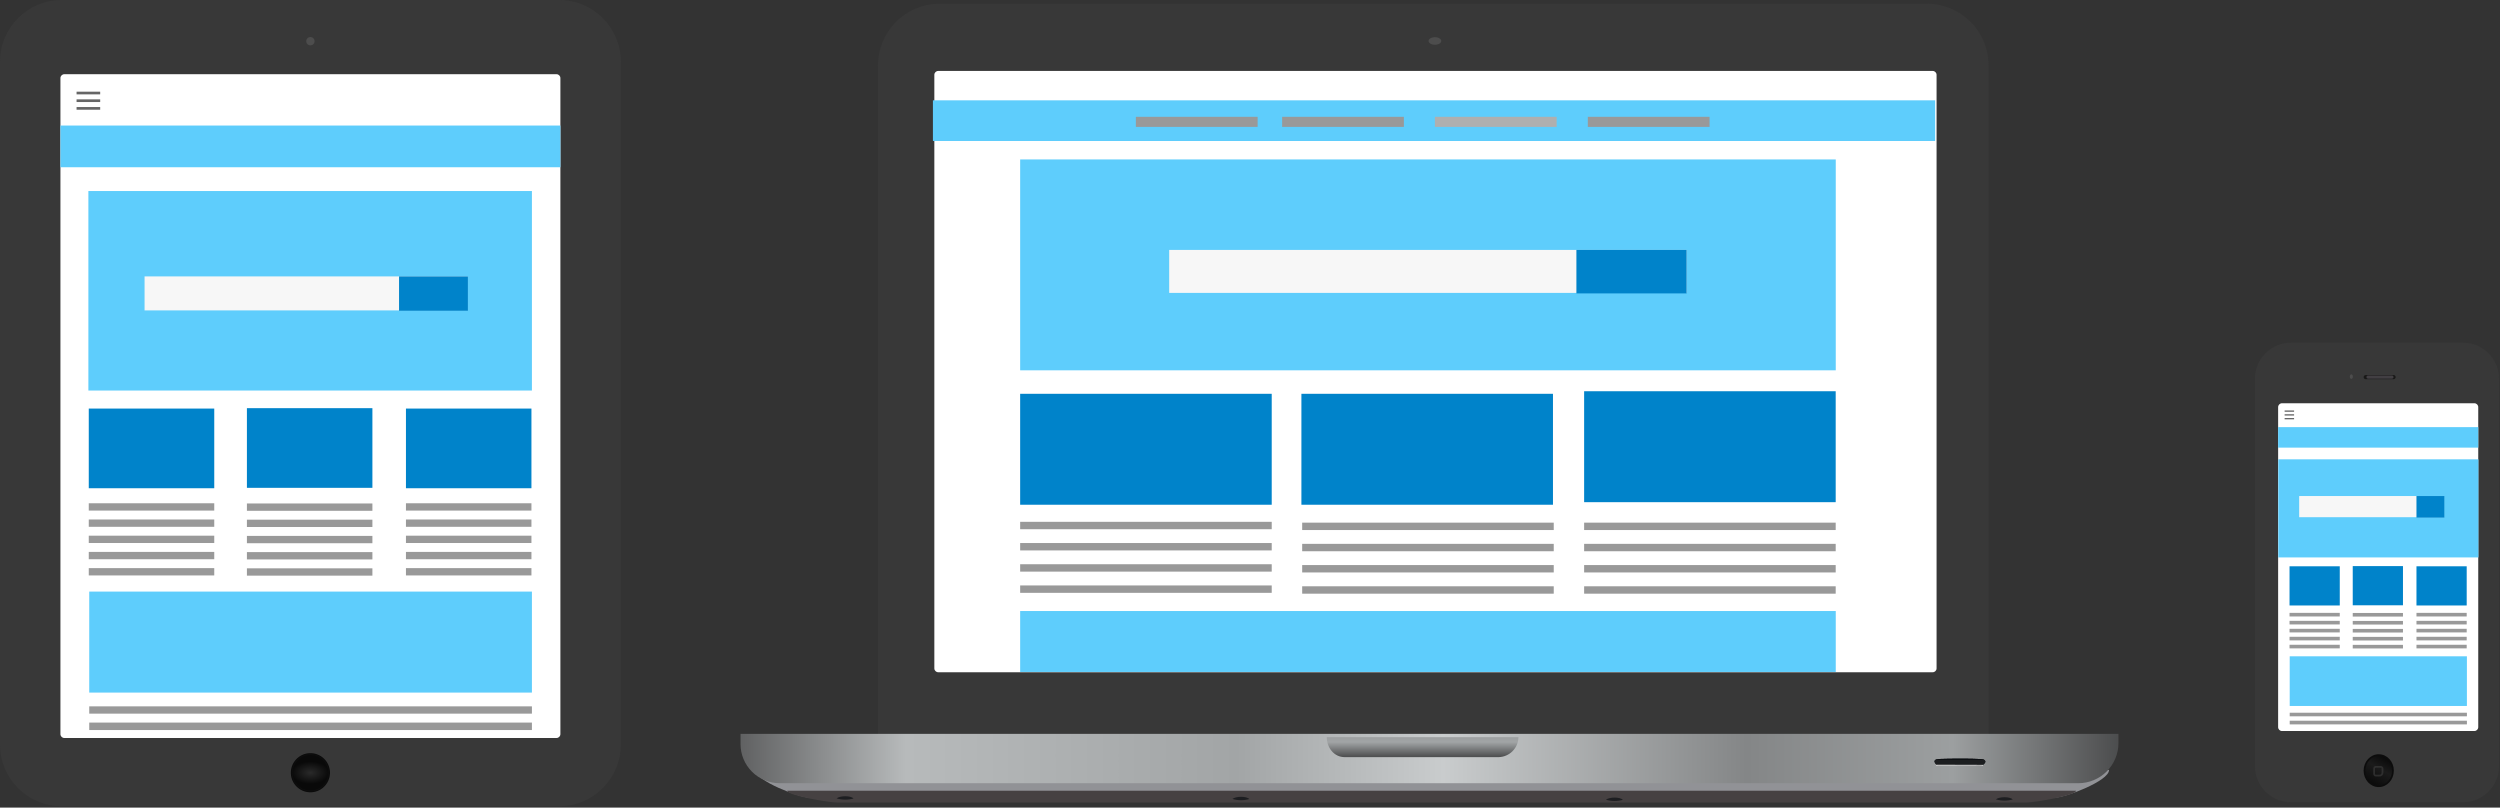 <svg width="1424" height="460" viewBox="0 0 1424 460" fill="none" xmlns="http://www.w3.org/2000/svg">
<rect x="0" y="0" width="1424" height="460" fill="#333333" stroke="none"/>
<path d="M535.27 2.12H1097.52C1106.85 2.12 1115.8 5.826 1122.4 12.424C1128.99 19.021 1132.7 27.97 1132.7 37.3V418.13H500.09V37.3C500.09 27.97 503.797 19.021 510.394 12.424C516.992 5.826 525.94 2.12 535.27 2.12Z" fill="#383838"/>
<path d="M1100.86 40.41H534.41C533.189 40.41 532.2 41.4 532.2 42.62V380.7C532.2 381.921 533.189 382.91 534.41 382.91H1100.86C1102.08 382.91 1103.07 381.921 1103.07 380.7V42.62C1103.07 41.4 1102.08 40.41 1100.86 40.41Z" fill="white"/>
<path d="M817.32 25.49C819.319 25.49 820.94 24.527 820.94 23.34C820.94 22.153 819.319 21.19 817.32 21.19C815.321 21.19 813.7 22.153 813.7 23.34C813.7 24.527 815.321 25.49 817.32 25.49Z" fill="#4D4D4D"/>
<path d="M1102.26 57.15H531.39V80.31H1102.26V57.15Z" fill="#5ECDFC"/>
<path d="M1045.65 90.82H581.08V210.93H1045.65V90.82Z" fill="#5ECDFC"/>
<path d="M960.76 142.35H665.97V166.83H960.76V142.35Z" fill="#F7F7F7"/>
<path d="M960.71 142.35H897.92V167.12H960.71V142.35Z" fill="#0083CA"/>
<path d="M884.57 224.31H741.28V287.5H884.57V224.31Z" fill="#0083CA"/>
<path d="M1045.61 222.85H902.32V286.04H1045.61V222.85Z" fill="#0083CA"/>
<path d="M724.37 224.31H581.08V287.5H724.37V224.31Z" fill="#0083CA"/>
<path d="M885.01 297.7H741.72V301.91H885.01V297.7Z" fill="#999999"/>
<path d="M885.01 309.78H741.72V313.99H885.01V309.78Z" fill="#999999"/>
<path d="M885.01 321.86H741.72V326.07H885.01V321.86Z" fill="#999999"/>
<path d="M885.01 333.95H741.72V338.16H885.01V333.95Z" fill="#999999"/>
<path d="M1045.65 348.04H581.08V382.75H1045.65V348.04Z" fill="#5ECDFC"/>
<path d="M724.37 297.23H581.08V301.44H724.37V297.23Z" fill="#999999"/>
<path d="M724.37 309.31H581.08V313.52H724.37V309.31Z" fill="#999999"/>
<path d="M724.37 321.39H581.08V325.6H724.37V321.39Z" fill="#999999"/>
<path d="M724.37 333.47H581.08V337.68H724.37V333.47Z" fill="#999999"/>
<path d="M1045.61 297.7H902.32V301.91H1045.61V297.7Z" fill="#999999"/>
<path d="M1045.61 309.78H902.32V313.99H1045.61V309.78Z" fill="#999999"/>
<path d="M1045.61 321.86H902.32V326.07H1045.61V321.86Z" fill="#999999"/>
<path d="M1045.61 333.95H902.32V338.16H1045.61V333.95Z" fill="#999999"/>
<path d="M973.77 66.53H904.42V72.28H973.77V66.53Z" fill="#999999"/>
<path d="M886.67 66.53H817.32V72.28H886.67V66.53Z" fill="#AFAFAF"/>
<path d="M716.34 66.53H646.99V72.28H716.34V66.53Z" fill="#999999"/>
<path d="M799.65 66.53H730.3V72.28H799.65V66.53Z" fill="#999999"/>
<path d="M1201.32 438.57C1201.32 444.94 1176.19 454.18 1171.5 454.18H460.14C455.45 454.18 430.32 444.93 430.32 438.57H1201.32Z" fill="#919296"/>
<path d="M421.8 418H1206.67V423.24C1206.67 429.308 1204.26 435.128 1199.97 439.419C1195.68 443.709 1189.86 446.12 1183.79 446.12H444.12C441.189 446.12 438.287 445.543 435.579 444.421C432.871 443.299 430.41 441.655 428.337 439.583C426.265 437.51 424.621 435.049 423.499 432.341C422.377 429.634 421.8 426.731 421.8 423.8V418Z" fill="url(#paint0_linear)"/>
<path d="M1182.52 450.39C1182.52 453.14 1158.59 457.13 1154.13 457.13H476.8C472.34 457.13 448.41 453.13 448.41 450.39H1182.52Z" fill="#464142"/>
<path d="M864.92 419.9C864.867 422.877 863.668 425.72 861.573 427.836C859.477 429.952 856.647 431.178 853.67 431.26H765.97C759.63 431.26 755.73 425.58 755.73 419.91L864.92 419.9Z" fill="url(#paint1_linear)"/>
<path d="M701.97 455.08C704.1 453.43 710.09 453.47 711.62 455.14C708.464 456.042 705.115 456.022 701.97 455.08Z" fill="#1D1E21"/>
<path d="M914.72 455.52C916.85 453.87 922.84 453.91 924.37 455.58C921.214 456.482 917.865 456.462 914.72 455.52V455.52Z" fill="#1D1E21"/>
<path d="M476.52 454.76C478.65 453.11 484.64 453.15 486.17 454.82C483.014 455.722 479.665 455.702 476.52 454.76V454.76Z" fill="#1D1E21"/>
<path d="M1136.82 455.31C1138.95 453.66 1144.94 453.7 1146.47 455.37C1143.31 456.272 1139.96 456.252 1136.82 455.31Z" fill="#1D1E21"/>
<path d="M1129.52 433.89C1129.02 434.119 1128.49 434.277 1127.94 434.36H1104.94C1104.66 434.387 1104.37 434.356 1104.1 434.268C1103.83 434.181 1103.58 434.038 1103.37 433.85C1112.08 433.64 1120.81 433.58 1129.52 433.89V433.89Z" fill="#0D0F12"/>
<path d="M1102.92 435.58C1101.92 434.35 1101.03 433.14 1103.34 432.34C1109.16 432.86 1114.99 432.49 1120.81 432.55C1123.71 432.734 1126.63 432.681 1129.52 432.39C1131.82 433.52 1130.78 434.61 1129.52 435.69C1127.97 436.35 1126.34 435.98 1124.76 435.99C1118.4 436.04 1112.03 435.99 1105.66 435.99C1104.73 435.97 1103.73 436.39 1102.92 435.58Z" fill="#1C1E20"/>
<path d="M1102.92 435.58L1129.5 435.66C1129.49 435.818 1129.48 435.975 1129.45 436.13C1120.66 436.177 1111.88 436.207 1103.09 436.22C1103.02 436.22 1102.89 436.13 1102.89 436.08C1102.89 435.913 1102.9 435.746 1102.92 435.58V435.58Z" fill="#DCDDE0"/>
<path d="M1129.52 432.39C1129.02 432.619 1128.49 432.777 1127.94 432.86H1104.94C1104.66 432.887 1104.37 432.856 1104.1 432.768C1103.83 432.681 1103.58 432.538 1103.37 432.35C1112.08 432.12 1120.81 432.06 1129.52 432.39V432.39Z" fill="#0D0F12"/>
<path d="M1129.52 432.39C1129.02 432.619 1128.49 432.777 1127.94 432.86H1104.94C1104.66 432.887 1104.37 432.856 1104.1 432.768C1103.83 432.681 1103.58 432.538 1103.37 432.35C1112.08 432.12 1120.81 432.06 1129.52 432.39V432.39Z" fill="#0D0F12"/>
<path d="M1102.92 435.58C1101.92 434.35 1101.03 433.14 1103.34 432.34C1109.16 432.86 1114.99 432.49 1120.81 432.55C1123.71 432.734 1126.63 432.681 1129.52 432.39C1131.82 433.52 1130.78 434.61 1129.52 435.69C1127.97 436.35 1126.34 435.98 1124.76 435.99C1118.4 436.04 1112.03 435.99 1105.66 435.99C1104.73 435.97 1103.73 436.39 1102.92 435.58Z" fill="#1C1E20"/>
<path d="M1102.92 435.58L1129.5 435.66C1129.49 435.818 1129.48 435.975 1129.45 436.13C1120.66 436.177 1111.88 436.207 1103.09 436.22C1103.02 436.22 1102.89 436.13 1102.89 436.08C1102.89 435.913 1102.9 435.746 1102.92 435.58V435.58Z" fill="#CECECE"/>
<path d="M1129.52 432.39C1129.02 432.619 1128.49 432.777 1127.94 432.86H1104.94C1104.66 432.887 1104.37 432.856 1104.1 432.768C1103.83 432.681 1103.58 432.538 1103.37 432.35C1112.08 432.12 1120.81 432.06 1129.52 432.39V432.39Z" fill="#0D0F12"/>
<path d="M1402.9 195.19H1304.95C1293.61 195.19 1284.42 204.382 1284.42 215.72V436.42C1284.42 447.758 1293.61 456.95 1304.95 456.95H1402.9C1414.24 456.95 1423.43 447.758 1423.43 436.42V215.72C1423.43 204.382 1414.24 195.19 1402.9 195.19Z" fill="#383838"/>
<path d="M1354.92 447.83C1359.4 447.83 1363.03 443.863 1363.03 438.97C1363.03 434.077 1359.4 430.11 1354.92 430.11C1350.44 430.11 1346.81 434.077 1346.81 438.97C1346.81 443.863 1350.44 447.83 1354.92 447.83Z" fill="url(#paint2_linear)" stroke="#0C0C0C" stroke-miterlimit="10"/>
<path opacity="0.55" d="M1353.32 436.8H1356.07C1356.34 436.8 1356.59 436.905 1356.78 437.093C1356.96 437.28 1357.07 437.535 1357.07 437.8V440.11C1357.07 440.556 1356.89 440.983 1356.58 441.298C1356.26 441.613 1355.84 441.79 1355.39 441.79H1353.3C1353.03 441.79 1352.78 441.685 1352.59 441.497C1352.41 441.31 1352.3 441.055 1352.3 440.79V437.79C1352.3 437.658 1352.33 437.527 1352.38 437.406C1352.43 437.284 1352.51 437.174 1352.6 437.082C1352.7 436.99 1352.81 436.918 1352.93 436.869C1353.06 436.821 1353.19 436.797 1353.32 436.8V436.8Z" stroke="#424242" stroke-miterlimit="10"/>
<path d="M1339.32 215.82C1339.8 215.82 1340.18 215.238 1340.18 214.52C1340.18 213.802 1339.8 213.22 1339.32 213.22C1338.85 213.22 1338.46 213.802 1338.46 214.52C1338.46 215.238 1338.85 215.82 1339.32 215.82Z" fill="#4D4D4D"/>
<path d="M1363.39 213.62H1347.5C1346.85 213.62 1346.32 214.148 1346.32 214.8C1346.32 215.452 1346.85 215.98 1347.5 215.98H1363.39C1364.04 215.98 1364.57 215.452 1364.57 214.8C1364.57 214.148 1364.04 213.62 1363.39 213.62Z" fill="#191918"/>
<path d="M1362.46 213.91H1348.81C1348.32 213.91 1347.92 214.306 1347.92 214.795C1347.92 215.284 1348.32 215.68 1348.81 215.68H1362.46C1362.95 215.68 1363.35 215.284 1363.35 214.795C1363.35 214.306 1362.95 213.91 1362.46 213.91Z" fill="#423F43"/>
<path d="M1409.4 229.69H1299.83C1298.61 229.69 1297.62 230.679 1297.62 231.9V414.18C1297.62 415.4 1298.61 416.39 1299.83 416.39H1409.4C1410.62 416.39 1411.61 415.4 1411.61 414.18V231.9C1411.61 230.679 1410.62 229.69 1409.4 229.69Z" fill="white"/>
<path d="M1411.61 243.29H1297.62V254.97H1411.61V243.29Z" fill="#5ECDFC"/>
<path d="M1411.71 261.63H1297.72V317.51H1411.71V261.63Z" fill="#5ECDFC"/>
<path d="M1392.14 282.54H1309.62V294.6H1392.14V282.54Z" fill="#F7F7F7"/>
<path d="M1368.73 322.45H1340.12V344.77H1368.73V322.45Z" fill="#0083CA"/>
<path d="M1405.03 322.56H1376.42V344.88H1405.03V322.56Z" fill="#0083CA"/>
<path d="M1332.73 322.56H1304.12V344.88H1332.73V322.56Z" fill="#0083CA"/>
<path d="M1368.73 349.15H1340.12V351.2H1368.73V349.15Z" fill="#999999"/>
<path d="M1368.73 353.69H1340.12V355.74H1368.73V353.69Z" fill="#999999"/>
<path d="M1368.73 358.23H1340.12V360.28H1368.73V358.23Z" fill="#999999"/>
<path d="M1368.73 362.77H1340.12V364.82H1368.73V362.77Z" fill="#999999"/>
<path d="M1368.73 367.31H1340.12V369.36H1368.73V367.31Z" fill="#999999"/>
<path d="M1405.03 349.09H1376.42V351.14H1405.03V349.09Z" fill="#999999"/>
<path d="M1405.03 353.63H1376.42V355.68H1405.03V353.63Z" fill="#999999"/>
<path d="M1405.03 358.17H1376.42V360.22H1405.03V358.17Z" fill="#999999"/>
<path d="M1405.03 362.71H1376.42V364.76H1405.03V362.71Z" fill="#999999"/>
<path d="M1405.03 367.26H1376.42V369.31H1405.03V367.26Z" fill="#999999"/>
<path d="M1332.73 349.09H1304.12V351.14H1332.73V349.09Z" fill="#999999"/>
<path d="M1332.73 353.63H1304.12V355.68H1332.73V353.63Z" fill="#999999"/>
<path d="M1332.73 358.17H1304.12V360.22H1332.73V358.17Z" fill="#999999"/>
<path d="M1332.73 362.71H1304.12V364.76H1332.73V362.71Z" fill="#999999"/>
<path d="M1332.73 367.26H1304.12V369.31H1332.73V367.26Z" fill="#999999"/>
<path d="M1405.15 373.83H1304.22V402.12H1405.15V373.83Z" fill="#5ECDFC"/>
<path d="M1405.15 405.97H1304.22V408.01H1405.15V405.97Z" fill="#999999"/>
<path d="M1405.15 410.52H1304.22V412.61H1405.15V410.52Z" fill="#999999"/>
<path d="M1306.71 233.8H1301.32V234.55H1306.71V233.8Z" fill="#666666"/>
<path d="M1306.71 235.95H1301.32V236.7H1306.71V235.95Z" fill="#666666"/>
<path d="M1306.71 238.1H1301.32V238.85H1306.71V238.1Z" fill="#666666"/>
<path d="M1392.31 282.54H1376.42V294.83H1392.31V282.54Z" fill="#0083CA"/>
<path d="M318.45 0H35.18C15.751 0 0 15.751 0 35.18V424.05C0 443.479 15.751 459.23 35.18 459.23H318.45C337.879 459.23 353.63 443.479 353.63 424.05V35.18C353.63 15.751 337.879 0 318.45 0Z" fill="#383838"/>
<path d="M316.99 42.27H36.63C35.41 42.27 34.42 43.26 34.42 44.48V418.15C34.42 419.371 35.41 420.36 36.63 420.36H316.99C318.211 420.36 319.2 419.371 319.2 418.15V44.48C319.2 43.26 318.211 42.27 316.99 42.27Z" fill="white"/>
<path d="M176.81 25.84C178.119 25.84 179.18 24.779 179.18 23.47C179.18 22.161 178.119 21.1 176.81 21.1C175.501 21.1 174.44 22.161 174.44 23.47C174.44 24.779 175.501 25.84 176.81 25.84Z" fill="#4D4D4D"/>
<path d="M184.698 447.3C188.649 442.943 188.32 436.207 183.963 432.257C179.605 428.306 172.87 428.635 168.919 432.992C164.968 437.35 165.298 444.085 169.655 448.036C174.012 451.987 180.747 451.657 184.698 447.3Z" fill="url(#paint3_radial)" stroke="url(#paint4_radial)" stroke-miterlimit="10"/>
<path d="M319.2 71.51H34.42V95.26H319.2V71.51Z" fill="#5ECDFC"/>
<path d="M302.98 108.81H50.34V222.45H302.98V108.81Z" fill="#5ECDFC"/>
<path d="M266.54 157.44H82.34V176.8H266.54V157.44Z" fill="#F7F7F7"/>
<path d="M266.53 157.44H227.3V177.02H266.53V157.44Z" fill="#0083CA"/>
<path d="M212.12 232.49H140.64V277.87H212.12V232.49Z" fill="#0083CA"/>
<path d="M302.71 232.72H231.23V278.1H302.71V232.72Z" fill="#0083CA"/>
<path d="M122.04 232.72H50.56V278.1H122.04V232.72Z" fill="#0083CA"/>
<path d="M212.12 286.78H140.64V290.95H212.12V286.78Z" fill="#999999"/>
<path d="M212.12 296.01H140.64V300.18H212.12V296.01Z" fill="#999999"/>
<path d="M212.12 305.25H140.64V309.42H212.12V305.25Z" fill="#999999"/>
<path d="M212.12 314.48H140.64V318.65H212.12V314.48Z" fill="#999999"/>
<path d="M212.12 323.72H140.64V327.89H212.12V323.72Z" fill="#999999"/>
<path d="M302.71 286.66H231.23V290.83H302.71V286.66Z" fill="#999999"/>
<path d="M302.71 295.9H231.23V300.07H302.71V295.9Z" fill="#999999"/>
<path d="M302.71 305.13H231.23V309.3H302.71V305.13Z" fill="#999999"/>
<path d="M302.71 314.37H231.23V318.54H302.71V314.37Z" fill="#999999"/>
<path d="M302.71 323.6H231.23V327.77H302.71V323.6Z" fill="#999999"/>
<path d="M122.04 286.66H50.56V290.83H122.04V286.66Z" fill="#999999"/>
<path d="M122.04 295.9H50.56V300.07H122.04V295.9Z" fill="#999999"/>
<path d="M122.04 305.13H50.56V309.3H122.04V305.13Z" fill="#999999"/>
<path d="M122.04 314.37H50.56V318.54H122.04V314.37Z" fill="#999999"/>
<path d="M122.04 323.6H50.56V327.77H122.04V323.6Z" fill="#999999"/>
<path d="M302.98 336.97H50.83V394.5H302.98V336.97Z" fill="#5ECDFC"/>
<path d="M302.98 402.34H50.83V406.49H302.98V402.34Z" fill="#999999"/>
<path d="M302.98 411.58H50.83V415.83H302.98V411.58Z" fill="#999999"/>
<path d="M57.07 52.22H43.61V53.75H57.07V52.22Z" fill="#666666"/>
<path d="M57.07 56.59H43.61V58.12H57.07V56.59Z" fill="#666666"/>
<path d="M57.07 60.97H43.61V62.5H57.07V60.97Z" fill="#666666"/>
<defs>
<linearGradient id="paint0_linear" x1="421.8" y1="432.06" x2="1206.72" y2="432.06" gradientUnits="userSpaceOnUse">
<stop stop-color="#606162"/>
<stop offset="0.12" stop-color="#B7BABB"/>
<stop offset="0.36" stop-color="#A2A5A6"/>
<stop offset="0.51" stop-color="#C9CCCD"/>
<stop offset="0.73" stop-color="#848687"/>
<stop offset="0.88" stop-color="#9C9FA0"/>
<stop offset="1" stop-color="#4C4D4E"/>
</linearGradient>
<linearGradient id="paint1_linear" x1="810.32" y1="419.9" x2="810.32" y2="431.26" gradientUnits="userSpaceOnUse">
<stop stop-color="#9C9FA0"/>
<stop offset="0.24" stop-color="#A2A5A6"/>
<stop offset="1" stop-color="#4C4D4E"/>
</linearGradient>
<linearGradient id="paint2_linear" x1="1350.62" y1="446.49" x2="1359.32" y2="431.45" gradientUnits="userSpaceOnUse">
<stop stop-color="#0A0A0A"/>
<stop offset="0.57" stop-color="#1B1B1B"/>
<stop offset="1" stop-color="#090909"/>
</linearGradient>
<radialGradient id="paint3_radial" cx="0" cy="0" r="1" gradientUnits="userSpaceOnUse" gradientTransform="translate(176.804 440.142) scale(10.65 6.39)">
<stop stop-color="#2A2A2A"/>
<stop offset="1" stop-color="#090909"/>
</radialGradient>
<radialGradient id="paint4_radial" cx="0" cy="0" r="1" gradientUnits="userSpaceOnUse" gradientTransform="translate(176.799 440.147) scale(11.15)">
<stop offset="0.13" stop-color="#464646"/>
<stop offset="0.37" stop-color="#2B2B2B"/>
<stop offset="1" stop-color="#090909"/>
</radialGradient>
</defs>
</svg>
